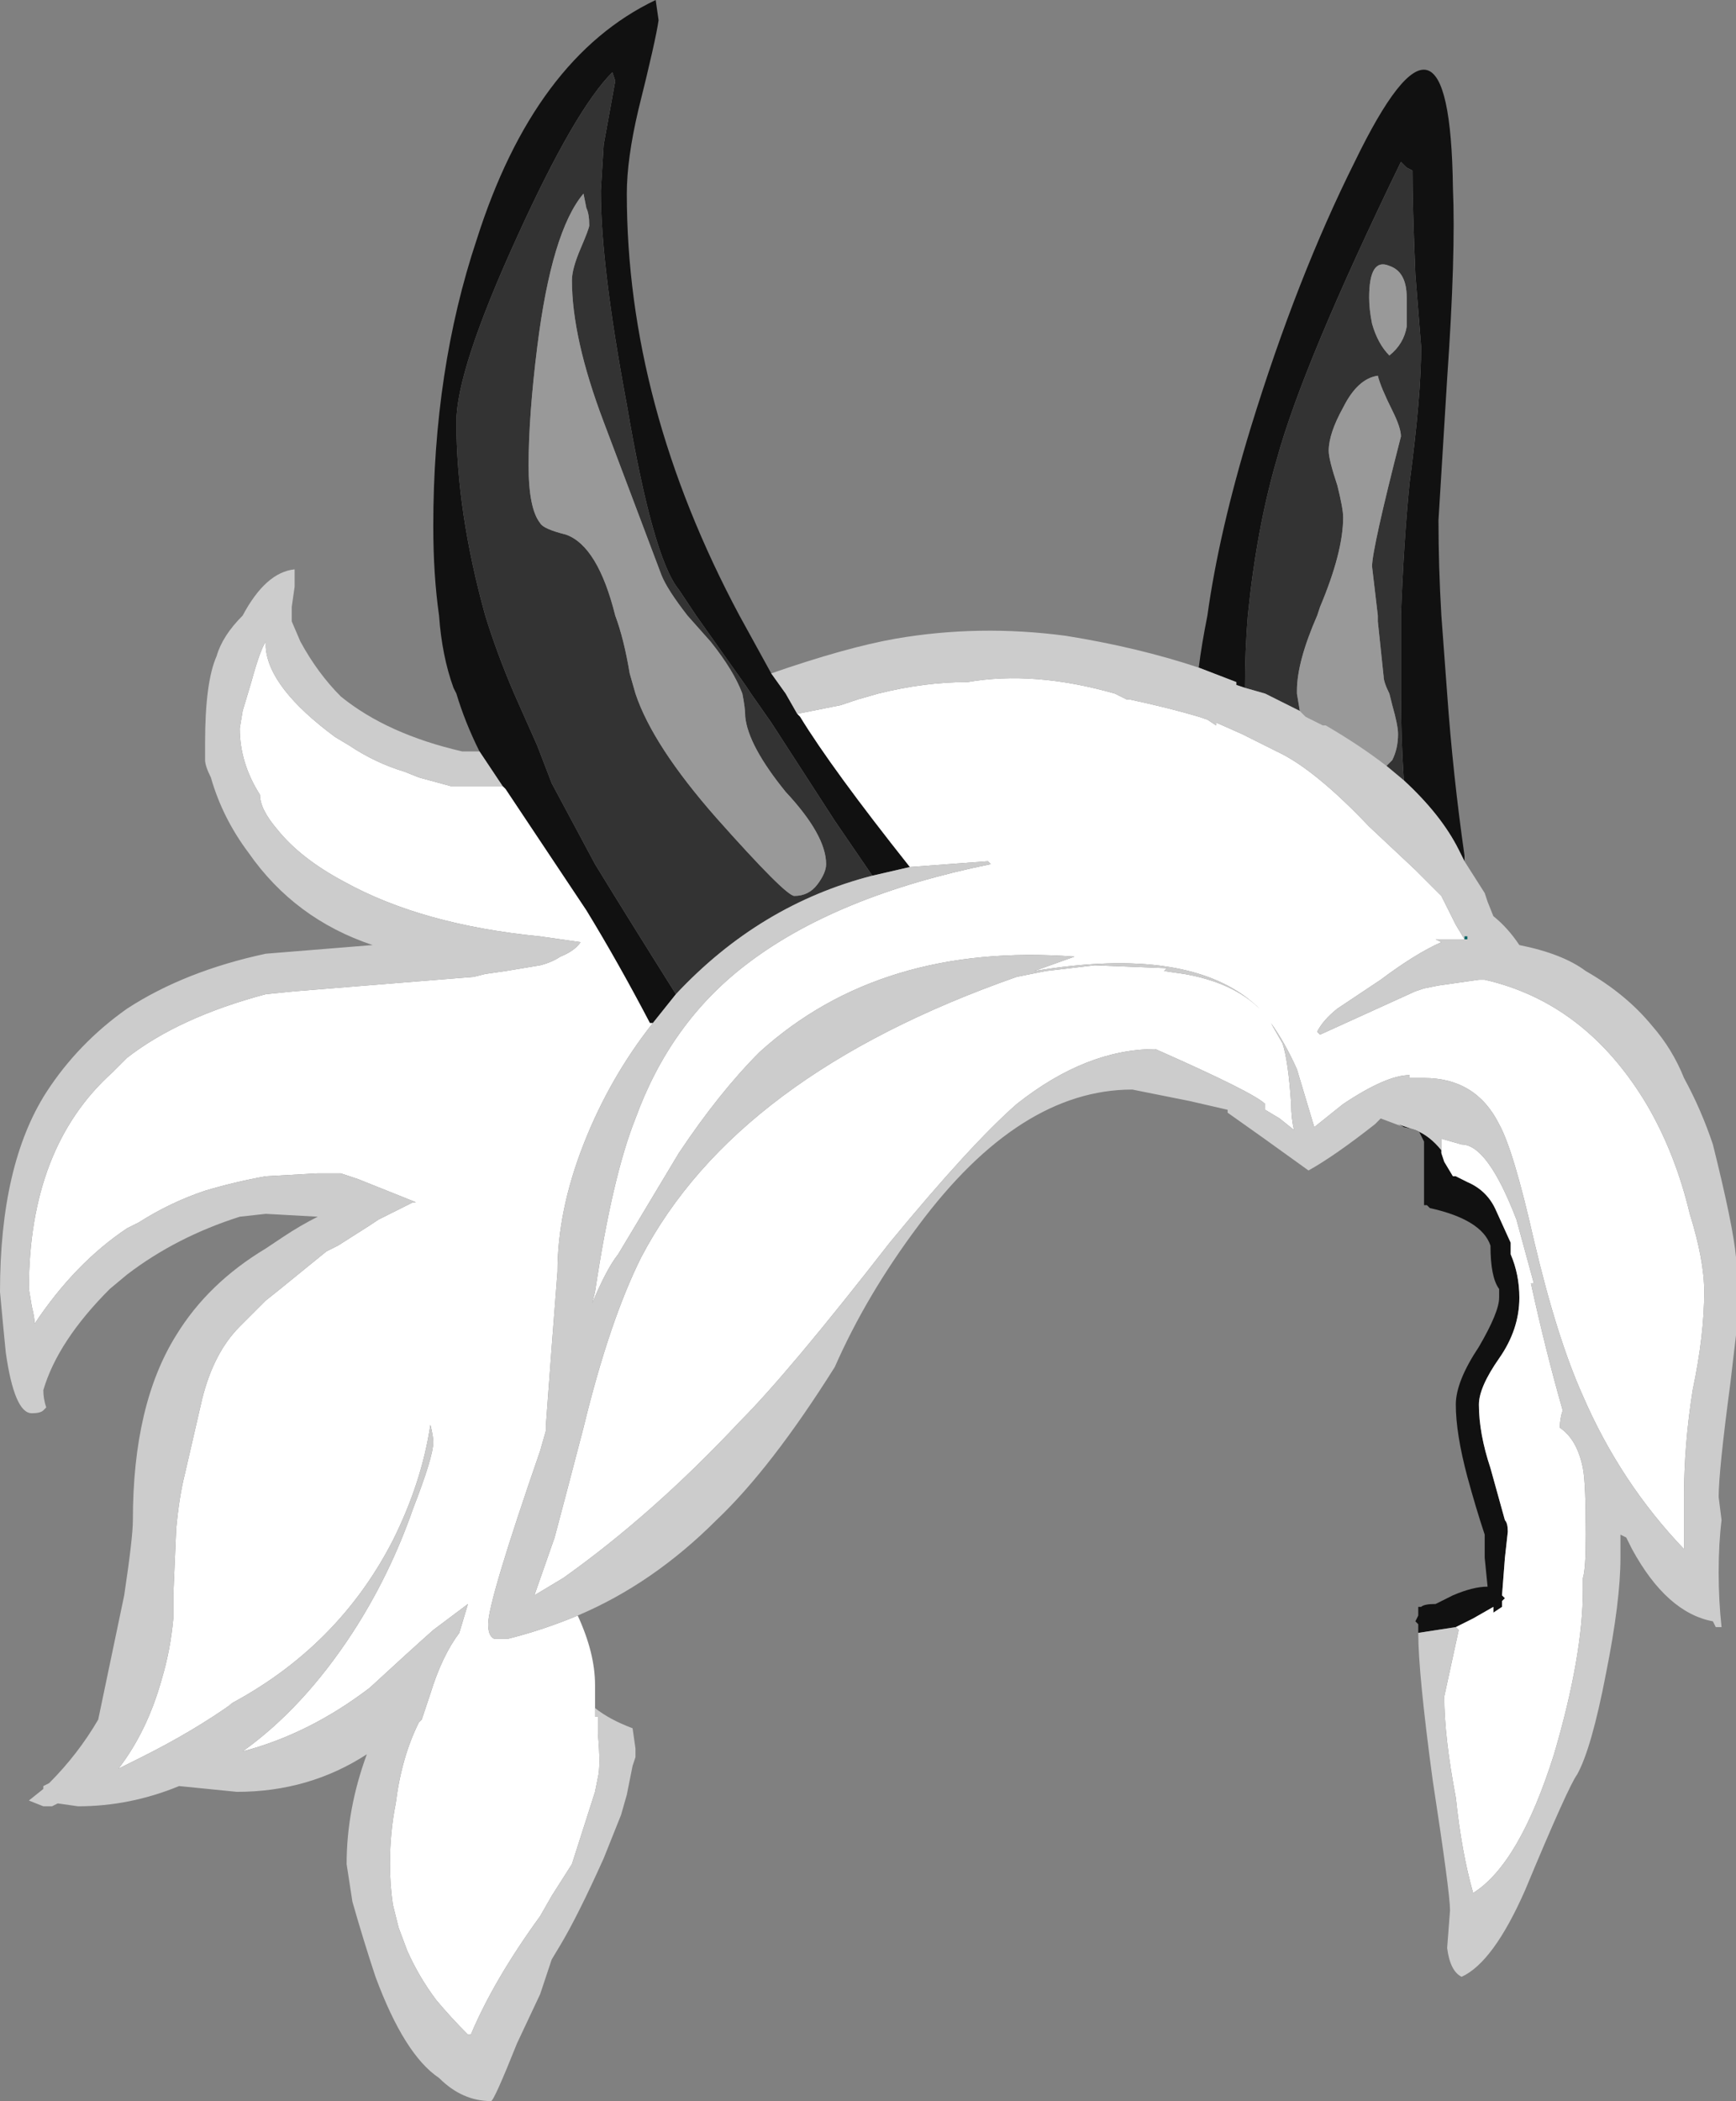 <?xml version="1.0" encoding="UTF-8" standalone="no"?>
<svg xmlns:ffdec="https://www.free-decompiler.com/flash" xmlns:xlink="http://www.w3.org/1999/xlink" ffdec:objectType="frame" height="254.45px" width="210.35px" xmlns="http://www.w3.org/2000/svg">
  <rect width="100%" height="100%" fill="#808080" stroke="none"/>
  <g transform="matrix(1.0, 0.0, 0.0, 1.0, 104.3, 183.05)">
    <use ffdec:characterId="1589" height="36.35" transform="matrix(7.0, 0.0, 0.0, 7.0, -104.3, -183.05)" width="30.05" xlink:href="#shape0"/>
  </g>
  <defs>
    <g id="shape0" transform="matrix(1.0, 0.0, 0.0, 1.0, 14.9, 26.15)">
      <path d="M5.85 -14.6 Q5.9 -15.0 6.0 -15.5 6.2 -16.95 6.75 -18.75 7.55 -21.35 8.55 -23.35 10.2 -26.75 10.25 -22.9 10.3 -21.75 10.15 -19.6 L10.0 -17.15 Q10.0 -16.35 10.05 -15.5 L10.15 -14.15 Q10.25 -12.75 10.45 -11.35 L10.45 -11.25 10.35 -11.45 Q10.05 -12.05 9.4 -12.65 9.35 -13.4 9.35 -14.15 L9.35 -14.25 Q9.35 -14.9 9.35 -15.5 9.4 -16.8 9.5 -17.8 9.7 -19.3 9.7 -20.15 L9.6 -21.4 Q9.55 -22.6 9.55 -23.2 L9.45 -23.25 9.35 -23.35 Q7.65 -19.85 7.2 -18.2 6.85 -17.0 6.7 -15.5 6.65 -14.9 6.65 -14.25 L6.5 -14.3 6.5 -14.35 5.85 -14.6 M9.65 2.1 L9.65 1.95 9.6 1.9 9.65 1.8 9.65 1.65 9.7 1.65 Q9.75 1.6 9.95 1.6 L10.25 1.45 Q10.6 1.3 10.85 1.3 L10.8 0.8 10.8 0.4 Q10.65 -0.05 10.5 -0.6 10.3 -1.35 10.3 -1.85 10.3 -2.25 10.7 -2.85 11.05 -3.45 11.05 -3.7 L11.05 -3.85 Q10.9 -4.05 10.9 -4.6 10.75 -5.05 9.85 -5.25 L9.8 -5.3 9.75 -5.3 9.75 -6.4 9.65 -6.6 9.4 -6.65 9.3 -6.7 9.6 -6.6 Q9.85 -6.5 10.05 -6.25 L10.05 -6.2 10.1 -6.05 10.25 -5.8 10.3 -5.8 10.5 -5.7 Q10.85 -5.55 11.0 -5.2 L11.25 -4.65 11.25 -4.45 Q11.4 -4.1 11.4 -3.7 11.4 -3.15 11.05 -2.65 10.7 -2.15 10.7 -1.85 10.7 -1.35 10.9 -0.75 L11.15 0.15 Q11.2 0.2 11.2 0.35 L11.15 0.8 11.1 1.45 11.15 1.5 11.1 1.55 11.1 1.65 10.95 1.75 10.95 1.65 10.6 1.85 10.3 2.0 9.65 2.1 M-6.6 -13.15 Q-6.85 -13.65 -7.0 -14.15 L-7.05 -14.25 Q-7.25 -14.8 -7.3 -15.5 -7.4 -16.2 -7.4 -17.05 -7.4 -19.75 -6.65 -22.0 -5.65 -25.15 -3.55 -26.15 L-3.5 -25.8 Q-3.55 -25.45 -3.85 -24.25 -4.05 -23.4 -4.05 -22.8 -4.05 -19.15 -2.1 -15.5 L-1.55 -14.5 -1.3 -14.15 -1.1 -13.8 -1.05 -13.75 Q-0.5 -12.85 0.85 -11.15 L0.2 -11.0 -0.45 -11.95 -1.55 -13.65 -1.9 -14.15 -2.0 -14.3 -2.85 -15.5 -3.15 -15.95 Q-3.6 -16.5 -4.05 -19.15 -4.5 -21.55 -4.5 -22.85 L-4.45 -23.65 -4.25 -24.75 -4.3 -24.9 Q-4.95 -24.25 -5.95 -22.05 -7.0 -19.75 -7.0 -18.85 -7.0 -17.3 -6.5 -15.5 -6.3 -14.85 -6.0 -14.15 L-5.6 -13.25 -5.35 -12.6 -4.6 -11.2 Q-4.05 -10.3 -3.2 -8.95 L-3.6 -8.45 -3.65 -8.45 Q-4.2 -9.5 -4.75 -10.4 L-6.15 -12.5 -6.2 -12.55 -6.6 -13.15" fill="#111111" fill-rule="evenodd" stroke="none"/>
      <path d="M-4.9 1.8 Q-4.6 2.45 -4.6 3.0 L-4.6 3.4 -4.6 3.55 -4.55 3.55 -4.55 3.85 Q-4.5 4.4 -4.55 4.6 L-4.6 4.85 -5.0 6.1 -5.35 6.65 -5.55 7.0 Q-6.35 8.1 -6.75 9.05 L-6.8 9.05 Q-7.1 8.75 -7.35 8.45 -7.65 8.05 -7.85 7.6 L-8.0 7.2 -8.1 6.8 Q-8.15 6.45 -8.15 6.1 -8.15 5.55 -8.05 5.05 -7.95 4.25 -7.65 3.65 L-7.6 3.6 -7.45 3.15 Q-7.25 2.5 -6.95 2.1 L-6.8 1.6 -7.4 2.05 Q-7.85 2.45 -8.5 3.05 -9.55 3.85 -10.7 4.15 -9.65 3.4 -8.8 2.1 -8.15 1.1 -7.75 -0.05 -7.4 -0.95 -7.4 -1.2 -7.4 -1.3 -7.45 -1.5 -7.6 -0.5 -8.1 0.5 -9.05 2.35 -10.95 3.35 L-10.85 3.3 Q-11.55 3.8 -12.45 4.25 L-12.85 4.45 Q-12.35 3.8 -12.1 2.9 -11.95 2.4 -11.9 1.85 L-11.9 1.45 -11.85 0.3 Q-11.8 -0.25 -11.7 -0.65 L-11.4 -1.95 Q-11.2 -2.75 -10.75 -3.2 L-10.3 -3.65 -10.05 -3.85 -9.25 -4.5 -9.05 -4.6 -8.5 -4.95 -8.35 -5.05 -7.75 -5.35 -7.7 -5.35 -8.7 -5.75 -9.0 -5.85 -9.4 -5.85 -10.3 -5.8 Q-10.85 -5.7 -11.35 -5.55 -11.95 -5.35 -12.5 -5.0 L-12.7 -4.9 Q-13.6 -4.3 -14.3 -3.25 -14.3 -3.35 -14.35 -3.55 L-14.4 -3.85 Q-14.4 -6.3 -12.95 -7.6 L-12.7 -7.85 Q-11.8 -8.55 -10.3 -8.95 L-9.8 -9.0 -6.7 -9.25 -6.5 -9.3 -6.15 -9.35 -5.55 -9.45 Q-5.35 -9.5 -5.2 -9.6 -4.95 -9.7 -4.85 -9.85 L-5.55 -9.95 Q-7.6 -10.15 -8.95 -10.9 -9.7 -11.3 -10.1 -11.8 -10.4 -12.15 -10.4 -12.4 -10.75 -12.95 -10.75 -13.55 L-10.7 -13.85 -10.55 -14.35 Q-10.4 -14.9 -10.3 -15.05 L-10.3 -14.95 Q-10.25 -14.25 -9.1 -13.4 L-8.85 -13.25 Q-8.4 -12.95 -7.9 -12.8 L-7.65 -12.7 -7.1 -12.55 -6.2 -12.55 -6.15 -12.5 -4.75 -10.4 Q-4.2 -9.5 -3.65 -8.45 L-3.6 -8.45 Q-4.35 -7.5 -4.8 -6.35 -5.25 -5.2 -5.25 -4.15 L-5.35 -2.85 -5.45 -1.5 -5.45 -1.4 -5.55 -1.05 Q-6.45 1.55 -6.45 1.95 -6.45 2.15 -6.35 2.2 L-6.1 2.2 Q-5.5 2.05 -4.9 1.8 M-1.1 -13.8 L-0.35 -13.95 -0.05 -14.05 0.3 -14.15 Q1.1 -14.35 1.85 -14.35 3.0 -14.55 4.4 -14.15 L4.6 -14.05 4.65 -14.05 Q5.35 -13.9 5.85 -13.75 L6.0 -13.7 6.15 -13.6 6.15 -13.65 6.6 -13.45 7.2 -13.15 Q7.85 -12.85 8.8 -11.85 L9.6 -11.1 10.05 -10.65 10.3 -10.15 10.45 -9.9 9.95 -9.9 10.05 -9.85 Q9.6 -9.65 9.0 -9.2 L8.25 -8.7 Q8.0 -8.5 7.9 -8.3 L7.95 -8.25 9.6 -9.0 9.75 -9.05 10.0 -9.1 10.7 -9.2 10.8 -9.2 Q12.55 -8.8 13.6 -7.05 14.1 -6.2 14.35 -5.15 14.6 -4.35 14.6 -3.8 14.6 -3.05 14.4 -2.1 14.25 -1.15 14.25 -0.25 14.25 0.3 14.25 0.65 13.15 -0.5 12.5 -2.0 12.05 -3.0 11.65 -4.7 11.3 -6.25 11.05 -6.7 10.65 -7.5 9.75 -7.5 L9.5 -7.5 9.5 -7.55 Q9.1 -7.55 8.35 -7.05 L7.85 -6.65 7.55 -7.65 Q7.35 -8.1 7.1 -8.45 L7.3 -8.1 Q7.4 -7.8 7.45 -7.05 7.45 -6.8 7.5 -6.6 L7.25 -6.8 7.0 -6.95 7.0 -7.05 Q6.8 -7.25 5.1 -8.0 3.9 -8.0 2.7 -7.05 1.9 -6.35 0.5 -4.65 -1.25 -2.4 -2.1 -1.55 -3.6 0.05 -5.15 1.15 L-5.65 1.45 -5.3 0.45 Q-5.1 -0.3 -4.8 -1.45 -4.35 -3.3 -3.8 -4.4 -2.15 -7.55 2.7 -9.25 L3.2 -9.35 4.05 -9.45 5.3 -9.4 5.25 -9.35 5.6 -9.3 Q6.45 -9.15 6.9 -8.7 L6.85 -8.75 Q5.7 -9.8 3.0 -9.35 L3.7 -9.6 Q0.35 -9.85 -1.75 -7.95 -2.45 -7.25 -3.15 -6.2 L-4.2 -4.45 Q-4.4 -4.2 -4.65 -3.6 L-4.6 -3.8 Q-4.3 -5.8 -3.9 -6.8 -3.3 -8.45 -2.0 -9.45 -0.45 -10.65 2.25 -11.2 L2.2 -11.25 0.85 -11.15 Q-0.5 -12.85 -1.05 -13.75 L-1.1 -13.8 M10.3 2.0 L10.6 1.85 10.95 1.65 10.95 1.75 11.1 1.65 11.1 1.55 11.15 1.5 11.1 1.45 11.15 0.8 11.2 0.35 Q11.2 0.2 11.15 0.15 L10.9 -0.75 Q10.7 -1.35 10.7 -1.85 10.7 -2.15 11.05 -2.65 11.4 -3.15 11.4 -3.7 11.4 -4.1 11.25 -4.45 L11.25 -4.65 11.0 -5.2 Q10.85 -5.55 10.5 -5.7 L10.3 -5.8 10.25 -5.8 10.1 -6.05 10.05 -6.2 10.05 -6.25 10.05 -6.45 10.4 -6.35 Q10.85 -6.35 11.35 -5.05 L11.65 -3.95 11.6 -3.95 Q11.85 -2.8 12.15 -1.75 12.1 -1.6 12.1 -1.45 12.4 -1.25 12.5 -0.75 12.55 -0.5 12.55 0.4 12.55 1.0 12.5 1.15 L12.5 1.35 Q12.5 2.5 12.0 4.2 11.4 6.1 10.6 6.6 10.4 5.9 10.3 4.95 10.1 3.9 10.1 3.2 L10.35 2.05 10.3 2.0" fill="#ffffff" fill-rule="evenodd" stroke="none"/>
      <path d="M6.65 -14.25 Q6.65 -14.9 6.7 -15.5 6.85 -17.0 7.2 -18.2 7.65 -19.85 9.35 -23.35 L9.45 -23.25 9.55 -23.2 Q9.55 -22.6 9.6 -21.4 L9.7 -20.15 Q9.7 -19.3 9.5 -17.8 9.4 -16.8 9.35 -15.5 9.35 -14.9 9.35 -14.25 L9.35 -14.15 Q9.35 -13.4 9.4 -12.65 L9.1 -12.9 9.2 -13.0 Q9.3 -13.2 9.3 -13.45 9.3 -13.6 9.2 -13.95 L9.15 -14.15 Q9.05 -14.35 9.05 -14.45 L8.95 -15.4 8.95 -15.5 8.85 -16.35 Q8.85 -16.65 9.35 -18.6 9.35 -18.75 9.2 -19.05 9.0 -19.45 8.95 -19.65 8.6 -19.6 8.35 -19.1 8.1 -18.65 8.1 -18.35 8.1 -18.2 8.25 -17.75 8.35 -17.35 8.35 -17.2 8.35 -16.6 7.95 -15.65 L7.9 -15.5 Q7.55 -14.7 7.55 -14.2 L7.55 -14.15 7.6 -13.85 7.0 -14.15 6.65 -14.25 M8.85 -20.55 Q8.95 -20.2 9.15 -20.0 9.4 -20.2 9.45 -20.5 L9.45 -21.0 Q9.45 -21.45 9.15 -21.55 8.8 -21.7 8.8 -21.0 8.8 -20.8 8.85 -20.55 M0.2 -11.0 Q-1.75 -10.5 -3.2 -8.95 -4.05 -10.3 -4.6 -11.2 L-5.35 -12.6 -5.6 -13.25 -6.0 -14.15 Q-6.3 -14.85 -6.5 -15.5 -7.0 -17.3 -7.0 -18.85 -7.0 -19.75 -5.95 -22.05 -4.95 -24.25 -4.3 -24.9 L-4.25 -24.75 -4.45 -23.65 -4.5 -22.85 Q-4.5 -21.55 -4.05 -19.15 -3.6 -16.5 -3.15 -15.95 L-2.85 -15.5 -2.0 -14.3 -1.9 -14.15 -1.55 -13.65 -0.45 -11.95 0.2 -11.0 M-4.7 -22.25 Q-4.7 -22.45 -4.75 -22.55 L-4.8 -22.8 Q-5.35 -22.15 -5.6 -20.15 -5.75 -18.95 -5.75 -18.1 -5.75 -17.35 -5.55 -17.1 -5.5 -17.0 -5.1 -16.9 -4.55 -16.7 -4.25 -15.5 -4.1 -15.1 -4.0 -14.5 L-3.9 -14.15 Q-3.6 -13.25 -2.5 -12.0 -1.3 -10.65 -1.15 -10.65 -0.9 -10.65 -0.75 -10.85 -0.6 -11.05 -0.6 -11.2 -0.6 -11.7 -1.3 -12.45 -1.95 -13.25 -2.0 -13.75 -2.0 -13.9 -2.05 -14.15 -2.2 -14.55 -2.6 -15.05 L-3.0 -15.5 Q-3.35 -15.95 -3.45 -16.2 L-4.45 -18.85 Q-5.0 -20.3 -5.0 -21.3 -5.0 -21.5 -4.85 -21.85 -4.7 -22.2 -4.7 -22.25" fill="#333333" fill-rule="evenodd" stroke="none"/>
      <path d="M8.85 -20.55 Q8.8 -20.8 8.8 -21.0 8.8 -21.7 9.15 -21.55 9.45 -21.45 9.45 -21.0 L9.45 -20.5 Q9.4 -20.2 9.15 -20.0 8.95 -20.2 8.85 -20.55 M7.6 -13.85 L7.55 -14.15 7.55 -14.2 Q7.55 -14.7 7.9 -15.5 L7.95 -15.65 Q8.35 -16.6 8.35 -17.2 8.35 -17.35 8.25 -17.75 8.1 -18.2 8.1 -18.35 8.1 -18.65 8.35 -19.1 8.6 -19.6 8.95 -19.65 9.0 -19.45 9.2 -19.05 9.35 -18.75 9.35 -18.6 8.85 -16.65 8.85 -16.35 L8.95 -15.5 8.95 -15.4 9.05 -14.45 Q9.05 -14.35 9.15 -14.15 L9.2 -13.95 Q9.3 -13.6 9.3 -13.45 9.3 -13.2 9.2 -13.0 L9.1 -12.9 Q8.65 -13.25 8.05 -13.6 L8.0 -13.6 7.7 -13.75 7.6 -13.85 M-4.7 -22.25 Q-4.7 -22.2 -4.85 -21.85 -5.0 -21.5 -5.0 -21.3 -5.0 -20.3 -4.45 -18.85 L-3.45 -16.2 Q-3.35 -15.95 -3.0 -15.5 L-2.6 -15.05 Q-2.2 -14.55 -2.05 -14.15 -2.0 -13.9 -2.0 -13.75 -1.95 -13.25 -1.3 -12.45 -0.6 -11.7 -0.6 -11.2 -0.6 -11.05 -0.75 -10.85 -0.9 -10.65 -1.15 -10.65 -1.3 -10.65 -2.5 -12.0 -3.6 -13.25 -3.9 -14.15 L-4.0 -14.5 Q-4.1 -15.1 -4.25 -15.5 -4.55 -16.7 -5.1 -16.9 -5.5 -17.0 -5.55 -17.1 -5.75 -17.35 -5.75 -18.1 -5.75 -18.95 -5.6 -20.15 -5.35 -22.15 -4.8 -22.8 L-4.75 -22.55 Q-4.7 -22.45 -4.7 -22.25" fill="#999999" fill-rule="evenodd" stroke="none"/>
      <path d="M5.85 -14.6 L6.5 -14.35 6.5 -14.3 6.65 -14.25 7.0 -14.15 7.6 -13.85 7.7 -13.75 8.0 -13.6 8.05 -13.6 Q8.65 -13.25 9.1 -12.9 L9.4 -12.65 Q10.05 -12.05 10.35 -11.45 L10.45 -11.25 10.8 -10.7 10.85 -10.55 10.95 -10.3 Q11.2 -10.1 11.4 -9.8 12.15 -9.65 12.55 -9.35 13.25 -8.95 13.7 -8.4 14.05 -8.0 14.25 -7.5 14.55 -6.95 14.75 -6.35 15.1 -4.95 15.15 -4.4 L15.15 -3.05 15.05 -2.2 Q14.85 -0.7 14.85 -0.25 L14.9 0.15 Q14.85 0.55 14.85 1.05 14.85 1.55 14.9 2.0 L14.8 2.0 14.75 1.9 Q13.95 1.75 13.35 0.65 L13.25 0.45 13.15 0.4 13.15 0.8 Q13.15 1.55 12.9 2.8 12.65 4.1 12.4 4.55 12.25 4.75 11.5 6.55 10.95 7.8 10.4 8.05 10.2 7.95 10.15 7.55 L10.2 6.9 Q10.2 6.6 9.9 4.65 9.65 2.8 9.65 2.1 L10.3 2.0 10.35 2.05 10.1 3.2 Q10.1 3.9 10.3 4.95 10.4 5.9 10.6 6.6 11.4 6.1 12.0 4.2 12.5 2.5 12.5 1.35 L12.5 1.15 Q12.55 1.0 12.55 0.4 12.55 -0.5 12.5 -0.75 12.4 -1.25 12.1 -1.45 12.1 -1.6 12.15 -1.75 11.85 -2.8 11.6 -3.95 L11.65 -3.95 11.35 -5.05 Q10.85 -6.35 10.4 -6.35 L10.05 -6.45 10.05 -6.25 Q9.85 -6.5 9.6 -6.6 L9.3 -6.7 9.4 -6.65 9.0 -6.8 8.9 -6.7 Q8.2 -6.15 7.75 -5.9 6.85 -6.55 6.35 -6.9 L6.35 -6.95 5.7 -7.1 4.7 -7.3 Q2.75 -7.3 1.0 -4.95 0.1 -3.75 -0.45 -2.5 -1.55 -0.75 -2.5 0.15 -3.6 1.25 -4.9 1.8 -5.5 2.05 -6.1 2.2 L-6.35 2.2 Q-6.45 2.15 -6.45 1.95 -6.45 1.55 -5.55 -1.05 L-5.45 -1.4 -5.45 -1.5 -5.35 -2.85 -5.25 -4.15 Q-5.25 -5.2 -4.8 -6.35 -4.35 -7.5 -3.6 -8.45 L-3.2 -8.95 Q-1.75 -10.5 0.2 -11.0 L0.85 -11.15 2.2 -11.25 2.25 -11.2 Q-0.45 -10.65 -2.0 -9.45 -3.3 -8.45 -3.9 -6.8 -4.3 -5.8 -4.6 -3.8 L-4.65 -3.6 Q-4.4 -4.2 -4.2 -4.45 L-3.15 -6.2 Q-2.45 -7.25 -1.75 -7.95 0.35 -9.85 3.7 -9.6 L3.0 -9.35 Q5.7 -9.8 6.85 -8.75 L6.9 -8.7 Q6.45 -9.15 5.6 -9.3 L5.25 -9.35 5.3 -9.4 4.05 -9.45 3.2 -9.35 2.7 -9.25 Q-2.15 -7.55 -3.8 -4.4 -4.35 -3.3 -4.8 -1.45 -5.1 -0.3 -5.3 0.45 L-5.65 1.45 -5.15 1.15 Q-3.6 0.05 -2.1 -1.55 -1.25 -2.4 0.5 -4.65 1.9 -6.35 2.7 -7.05 3.9 -8.0 5.1 -8.0 6.8 -7.25 7.0 -7.05 L7.0 -6.95 7.25 -6.8 7.5 -6.6 Q7.45 -6.8 7.45 -7.05 7.4 -7.8 7.3 -8.1 L7.1 -8.45 Q7.35 -8.1 7.55 -7.65 L7.85 -6.65 8.35 -7.05 Q9.1 -7.55 9.5 -7.55 L9.5 -7.5 9.75 -7.5 Q10.65 -7.5 11.05 -6.7 11.3 -6.25 11.65 -4.7 12.05 -3.0 12.5 -2.0 13.15 -0.5 14.25 0.65 14.25 0.3 14.25 -0.25 14.25 -1.15 14.4 -2.1 14.6 -3.05 14.6 -3.8 14.6 -4.35 14.35 -5.15 14.1 -6.2 13.6 -7.05 12.55 -8.8 10.8 -9.2 L10.7 -9.2 10.0 -9.1 9.75 -9.05 9.6 -9.0 7.95 -8.25 7.9 -8.3 Q8.0 -8.5 8.25 -8.7 L9.0 -9.2 Q9.6 -9.65 10.05 -9.85 L9.95 -9.9 10.45 -9.9 10.3 -10.15 10.05 -10.65 9.6 -11.1 8.8 -11.85 Q7.85 -12.85 7.2 -13.15 L6.6 -13.45 6.15 -13.65 6.15 -13.6 6.0 -13.7 5.85 -13.75 Q5.35 -13.9 4.65 -14.05 L4.6 -14.05 4.4 -14.15 Q3.0 -14.55 1.85 -14.35 1.1 -14.35 0.3 -14.15 L-0.05 -14.05 -0.35 -13.95 -1.1 -13.8 -1.3 -14.15 -1.55 -14.5 Q-0.25 -14.95 0.6 -15.1 2.05 -15.35 3.55 -15.15 4.8 -14.95 5.85 -14.6 M-4.6 3.4 Q-4.35 3.6 -3.95 3.75 L-3.9 4.1 -3.9 4.25 -3.95 4.4 -4.05 4.9 -4.15 5.25 -4.45 6.0 Q-4.9 7.0 -5.2 7.5 L-5.35 7.75 -5.55 8.35 -5.95 9.2 Q-6.35 10.2 -6.4 10.2 -6.9 10.2 -7.3 9.8 -7.9 9.4 -8.4 8.05 -8.6 7.45 -8.8 6.75 L-8.9 6.1 Q-8.9 5.15 -8.55 4.2 -9.55 4.85 -10.8 4.85 L-11.8 4.75 Q-12.65 5.1 -13.55 5.1 L-13.9 5.05 -14.0 5.1 -14.15 5.1 -14.4 5.0 -14.15 4.8 -14.15 4.75 -14.05 4.7 Q-13.55 4.2 -13.2 3.6 L-12.75 1.45 Q-12.6 0.45 -12.6 0.15 -12.6 -1.85 -11.85 -3.05 -11.3 -3.95 -10.3 -4.55 L-10.0 -4.75 Q-9.7 -4.95 -9.4 -5.1 L-10.3 -5.15 -10.75 -5.1 Q-11.85 -4.75 -12.7 -4.1 L-13.0 -3.85 Q-13.9 -2.95 -14.15 -2.1 -14.15 -1.95 -14.1 -1.8 L-14.15 -1.75 Q-14.2 -1.7 -14.35 -1.7 -14.65 -1.7 -14.8 -2.75 -14.85 -3.25 -14.9 -3.8 -14.9 -6.0 -14.1 -7.25 -13.55 -8.1 -12.7 -8.7 -11.7 -9.35 -10.3 -9.65 L-8.45 -9.8 Q-9.8 -10.25 -10.6 -11.4 -11.05 -12.0 -11.25 -12.7 -11.35 -12.9 -11.35 -13.0 L-11.35 -13.3 Q-11.35 -14.35 -11.15 -14.8 -11.05 -15.15 -10.7 -15.5 -10.3 -16.25 -9.8 -16.3 -9.8 -16.2 -9.8 -16.0 L-9.85 -15.65 -9.85 -15.4 -9.7 -15.05 Q-9.4 -14.5 -9.0 -14.1 -8.2 -13.45 -6.9 -13.15 L-6.6 -13.15 -6.2 -12.55 -7.1 -12.55 -7.65 -12.7 -7.9 -12.8 Q-8.4 -12.95 -8.85 -13.25 L-9.1 -13.4 Q-10.25 -14.25 -10.3 -14.95 L-10.3 -15.05 Q-10.4 -14.9 -10.55 -14.35 L-10.7 -13.85 -10.75 -13.55 Q-10.75 -12.95 -10.4 -12.4 -10.4 -12.15 -10.1 -11.8 -9.7 -11.3 -8.95 -10.9 -7.6 -10.15 -5.55 -9.95 L-4.85 -9.85 Q-4.95 -9.7 -5.2 -9.6 -5.35 -9.5 -5.55 -9.45 L-6.15 -9.35 -6.5 -9.3 -6.7 -9.25 -9.8 -9.0 -10.3 -8.95 Q-11.8 -8.55 -12.7 -7.85 L-12.95 -7.6 Q-14.4 -6.3 -14.4 -3.85 L-14.35 -3.55 Q-14.3 -3.35 -14.3 -3.25 -13.6 -4.3 -12.7 -4.9 L-12.5 -5.0 Q-11.95 -5.35 -11.35 -5.55 -10.85 -5.7 -10.3 -5.8 L-9.4 -5.85 -9.0 -5.85 -8.7 -5.75 -7.7 -5.35 -7.75 -5.35 -8.35 -5.05 -8.5 -4.95 -9.05 -4.6 -9.25 -4.5 -10.05 -3.85 -10.3 -3.65 -10.75 -3.2 Q-11.2 -2.75 -11.4 -1.95 L-11.7 -0.65 Q-11.8 -0.25 -11.85 0.3 L-11.9 1.45 -11.9 1.85 Q-11.95 2.4 -12.1 2.9 -12.35 3.8 -12.85 4.45 L-12.45 4.25 Q-11.55 3.8 -10.85 3.3 L-10.95 3.35 Q-9.05 2.35 -8.1 0.5 -7.6 -0.5 -7.45 -1.5 -7.4 -1.3 -7.4 -1.2 -7.4 -0.95 -7.75 -0.05 -8.15 1.1 -8.8 2.1 -9.65 3.4 -10.7 4.15 -9.55 3.85 -8.5 3.05 -7.85 2.45 -7.4 2.05 L-6.8 1.6 -6.95 2.1 Q-7.25 2.5 -7.45 3.15 L-7.6 3.6 -7.65 3.65 Q-7.95 4.25 -8.05 5.05 -8.15 5.55 -8.15 6.1 -8.15 6.45 -8.1 6.8 L-8.0 7.2 -7.85 7.6 Q-7.65 8.05 -7.35 8.45 -7.1 8.75 -6.8 9.05 L-6.75 9.05 Q-6.35 8.1 -5.55 7.0 L-5.35 6.65 -5.0 6.1 -4.6 4.85 -4.55 4.6 Q-4.5 4.4 -4.55 3.85 L-4.55 3.55 -4.6 3.55 -4.6 3.4 M10.45 -9.95 L10.45 -9.9 10.5 -9.9 10.5 -9.95 10.45 -9.95" fill="#cccccc" fill-rule="evenodd" stroke="none"/>
      <path d="M10.45 -9.95 L10.5 -9.95 10.5 -9.9 10.45 -9.9 10.45 -9.95" fill="#006666" fill-rule="evenodd" stroke="none"/>
    </g>
  </defs>
</svg>
